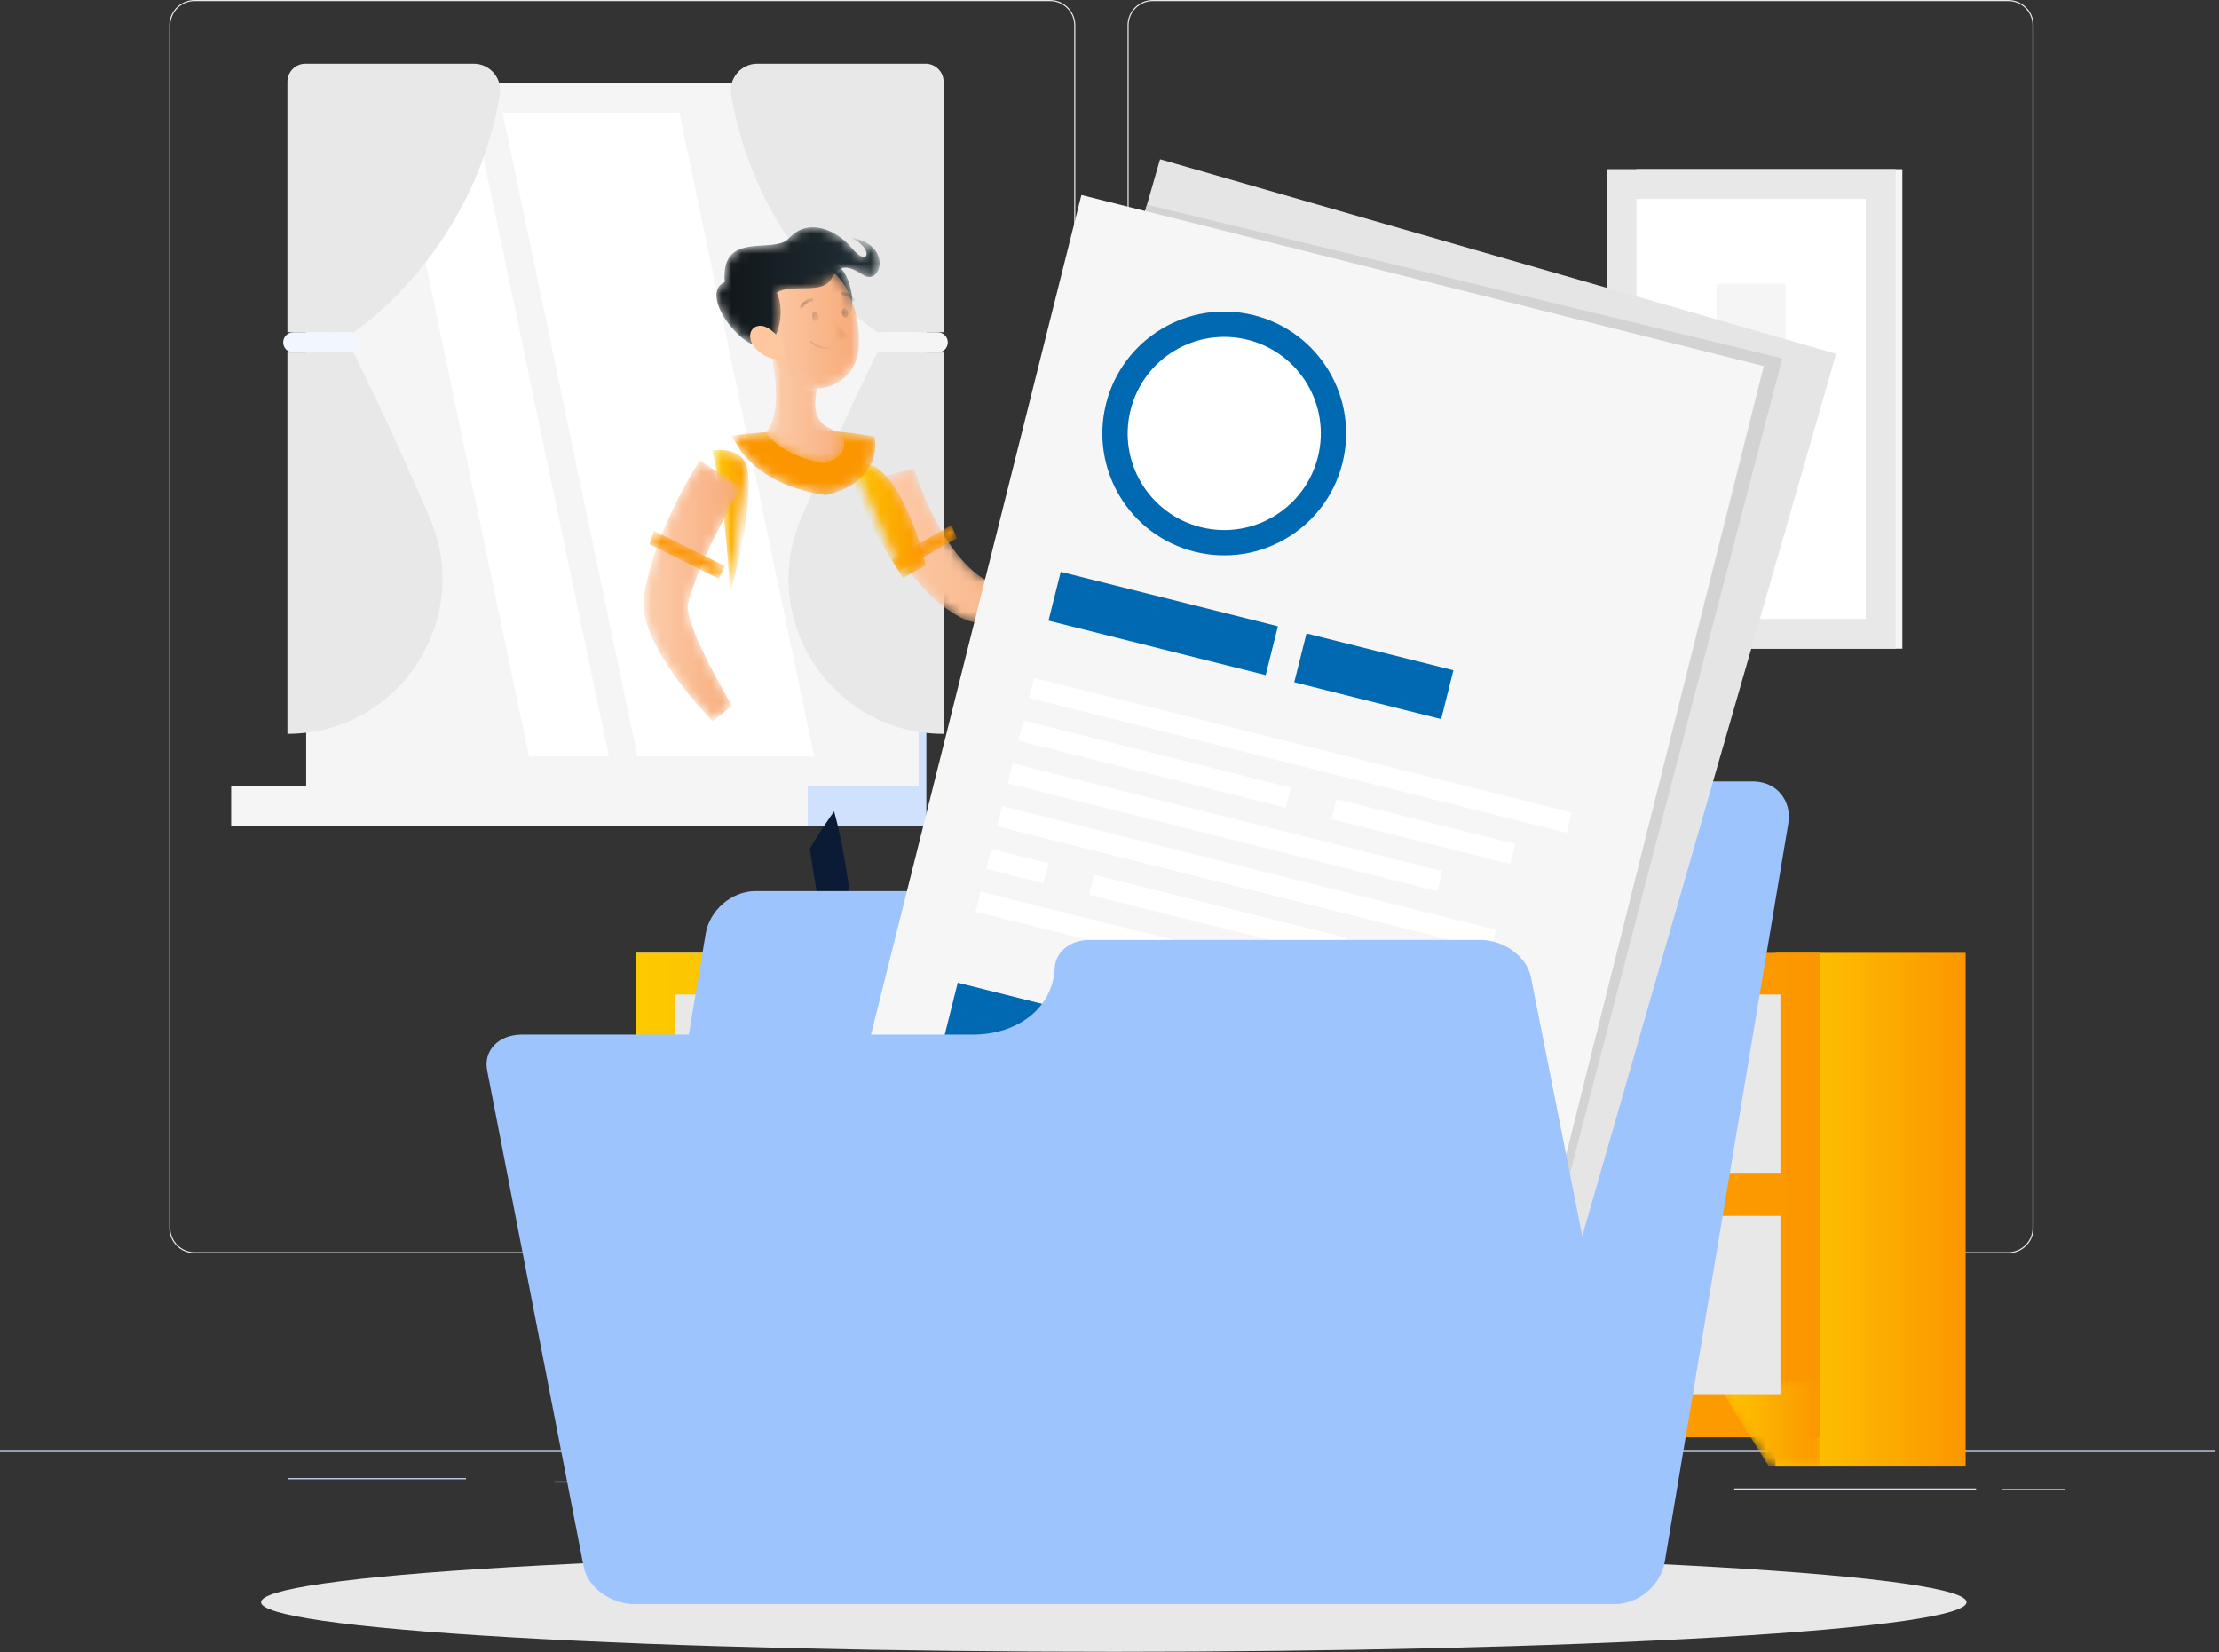 <?xml version="1.0" encoding="UTF-8"?>
<svg width="223px" height="166px" viewBox="0 0 223 166" version="1.1" xmlns="http://www.w3.org/2000/svg" xmlns:xlink="http://www.w3.org/1999/xlink">
    <rect x="0" y="0" width="223" height="166" fill="#333333" stroke="none"/>
    <!-- Generator: Sketch 57.1 (83088) - https://sketch.com -->
    <title>Group 234</title>
    <desc>Created with Sketch.</desc>
    <defs>
        <polygon id="path-1" points="0 166 222.614 166 222.614 0.017 0 0.017"></polygon>
        <linearGradient x1="-0.004%" y1="50.001%" x2="100%" y2="50.001%" id="linearGradient-3">
            <stop stop-color="#FDC900" offset="0%"></stop>
            <stop stop-color="#FC9600" offset="100%"></stop>
        </linearGradient>
        <linearGradient x1="0%" y1="49.999%" x2="100%" y2="49.999%" id="linearGradient-4">
            <stop stop-color="#FDC900" offset="0%"></stop>
            <stop stop-color="#FC9600" offset="100%"></stop>
        </linearGradient>
        <polygon id="path-5" points="0.43 0.833 5.779 9.383 10.881 9.383 10.881 0.833"></polygon>
        <linearGradient x1="0.001%" y1="50.006%" x2="99.996%" y2="50.006%" id="linearGradient-7">
            <stop stop-color="#FDC900" offset="0%"></stop>
            <stop stop-color="#FC9600" offset="100%"></stop>
        </linearGradient>
        <path d="M0.027,1.411 C0.135,1.807 0.225,2.094 0.33,2.424 L0.33,2.424 C0.432,2.742 0.546,3.054 0.66,3.365 L0.66,3.365 C0.889,3.986 1.135,4.598 1.4,5.205 L1.4,5.205 C1.934,6.416 2.541,7.602 3.256,8.748 L3.256,8.748 C3.967,9.895 4.773,11.01 5.731,12.042 L5.731,12.042 C6.678,13.079 7.784,14.04 9.078,14.802 L9.078,14.802 L9.588,15.092 C9.854,15.231 10.138,15.352 10.434,15.437 L10.434,15.437 C11.025,15.613 11.643,15.655 12.188,15.598 L12.188,15.598 C13.287,15.47 14.102,15.063 14.787,14.649 L14.787,14.649 C16.145,13.799 17.073,12.788 17.951,11.78 L17.951,11.78 C19.654,9.725 20.949,7.57 22.076,5.245 L22.076,5.245 L19.954,3.964 C19.218,4.867 18.44,5.809 17.645,6.678 L17.645,6.678 C16.852,7.557 16.043,8.407 15.203,9.161 L15.203,9.161 C14.382,9.919 13.487,10.597 12.709,10.974 L12.709,10.974 C12.329,11.159 11.98,11.231 11.85,11.206 L11.85,11.206 C11.783,11.197 11.779,11.177 11.785,11.167 L11.785,11.167 C11.787,11.164 11.79,11.155 11.787,11.149 L11.787,11.149 L11.51,10.959 C9.943,9.85 8.611,8.117 7.517,6.202 L7.517,6.202 C6.967,5.242 6.475,4.227 6.022,3.189 L6.022,3.189 C5.795,2.671 5.581,2.143 5.384,1.613 L5.384,1.613 L5.099,0.818 C5.009,0.566 4.909,0.268 4.849,0.073 L4.849,0.073 L0.027,1.411 Z" id="path-8"></path>
        <linearGradient x1="0.002%" y1="50.002%" x2="99.997%" y2="50.002%" id="linearGradient-10">
            <stop stop-color="#FCCEAC" offset="0%"></stop>
            <stop stop-color="#F7A977" offset="100%"></stop>
        </linearGradient>
        <path d="M0.829,2.445 C0.112,4.533 2.881,9.502 4.555,12.223 L4.555,12.223 C4.853,12.703 5.112,13.113 5.312,13.424 L5.312,13.424 C5.589,13.847 5.757,14.092 5.757,14.092 L5.757,14.092 L11.452,10.94 C11.452,10.94 11.345,10.632 11.153,10.117 L11.153,10.117 C11.02,9.76 10.846,9.301 10.637,8.776 L10.637,8.776 C10.005,7.182 9.07,4.956 8.032,3.015 L8.032,3.015 C6.983,1.052 5.368,0.1 3.905,0.1 L3.905,0.1 C2.568,0.1 1.358,0.897 0.829,2.445" id="path-11"></path>
        <path d="M7.154,2.116 L1.312,5.424 C1.112,5.113 0.853,4.703 0.555,4.222 L6.637,0.776" id="path-13"></path>
        <linearGradient x1="0.003%" y1="50.003%" x2="99.993%" y2="50.003%" id="linearGradient-15">
            <stop stop-color="#FC9600" offset="0%"></stop>
            <stop stop-color="#FC9600" offset="100%"></stop>
        </linearGradient>
        <path d="M0.743,0.817 C2.016,0.204 3.485,0.717 5.027,3.156 C6.549,5.57 7.887,9.672 8.031,10.834 L5.756,12.093" id="path-16"></path>
        <linearGradient x1="-0.001%" y1="49.997%" x2="99.997%" y2="49.997%" id="linearGradient-18">
            <stop stop-color="#FDC900" offset="0%"></stop>
            <stop stop-color="#FC9600" offset="100%"></stop>
        </linearGradient>
        <path d="M6.227,0.435 C4.918,0.497 3.582,0.658 2.518,0.813 L2.518,0.813 C1.236,1.001 0.341,1.183 0.341,1.183 L0.341,1.183 C0.426,1.54 0.506,1.891 0.586,2.247 L0.586,2.247 C1.686,7.243 2.157,12.26 2.34,16.646 L2.34,16.646 C2.612,23.177 2.247,28.307 2.372,29.882 L2.372,29.882 L20.024,29.882 C23.083,11.321 18.84,1.352 18.84,1.352 L18.84,1.352 C18.84,1.352 18.057,1.138 16.908,0.907 L16.908,0.907 C16.008,0.733 14.883,0.542 13.729,0.435 L13.729,0.435 C12.854,0.357 11.732,0.327 10.558,0.327 L10.558,0.327 C9.065,0.327 7.488,0.375 6.227,0.435" id="path-19"></path>
        <path d="M2.34,14.647 C2.158,10.262 1.686,5.244 0.586,0.249 C1.766,0.146 3.783,0.262 4.117,2.168" id="path-21"></path>
        <linearGradient x1="-0.003%" y1="50.001%" x2="99.996%" y2="50.001%" id="linearGradient-23">
            <stop stop-color="#FDC900" offset="0%"></stop>
            <stop stop-color="#FC9600" offset="100%"></stop>
        </linearGradient>
        <path d="M10.235,0.714 C10.235,0.714 14.432,24.481 15.669,35.814 L15.669,35.814 C16.947,47.513 0.346,75.612 0.346,75.612 L0.346,75.612 L4.742,79.749 C4.742,79.749 27.472,48.393 26.52,37.884 L26.52,37.884 C25.333,24.782 21.856,0.714 21.856,0.714 L21.856,0.714 L10.235,0.714 Z" id="path-24"></path>
        <path d="M0.186,0.714 C0.186,0.714 1.21,25.207 1.605,36.327 L1.605,36.327 C1.97,46.573 1.789,80.021 1.789,80.021 L1.789,80.021 L7.834,80.021 C7.834,80.021 10.77,45.738 11.357,35.389 L11.357,35.389 C11.892,25.938 11.577,0.714 11.577,0.714 L11.577,0.714 L0.186,0.714 Z" id="path-26"></path>
        <path d="M5.387,1.822 C5.096,2.329 4.813,2.838 4.539,3.352 L4.539,3.352 C3.992,4.382 3.481,5.432 3.012,6.507 L3.012,6.507 C2.083,8.665 1.272,10.904 0.805,13.34 L0.805,13.34 L0.76,13.567 L0.737,13.68 L0.706,13.866 C0.663,14.137 0.652,14.38 0.65,14.619 L0.65,14.619 C0.652,15.087 0.707,15.496 0.785,15.874 L0.785,15.874 C0.946,16.625 1.181,17.26 1.435,17.857 L1.435,17.857 C1.943,19.049 2.571,20.075 3.214,21.069 L3.214,21.069 C4.529,23.042 5.982,24.796 7.612,26.469 L7.612,26.469 L9.565,24.943 C8.484,23.062 7.412,21.114 6.513,19.203 L6.513,19.203 C6.059,18.251 5.665,17.281 5.385,16.379 L5.385,16.379 C5.247,15.93 5.152,15.492 5.123,15.142 L5.123,15.142 C5.107,14.968 5.107,14.819 5.122,14.728 L5.122,14.728 C5.131,14.687 5.138,14.652 5.147,14.648 L5.147,14.648 C5.148,14.645 5.148,14.646 5.149,14.646 L5.149,14.646 C5.149,14.647 5.149,14.648 5.155,14.627 L5.155,14.627 L5.181,14.537 L5.234,14.357 C5.492,13.398 5.863,12.427 6.236,11.461 L6.236,11.461 C6.628,10.496 7.067,9.534 7.522,8.577 L7.522,8.577 C7.988,7.622 8.479,6.673 8.985,5.731 L8.985,5.731 C9.236,5.259 9.494,4.79 9.76,4.327 L9.76,4.327 L10.542,2.977 L6.32,0.292 C5.971,0.831 5.679,1.306 5.387,1.822" id="path-28"></path>
        <linearGradient x1="-0.005%" y1="50.001%" x2="99.999%" y2="50.001%" id="linearGradient-30">
            <stop stop-color="#FCCEAC" offset="0%"></stop>
            <stop stop-color="#F7A977" offset="100%"></stop>
        </linearGradient>
        <path d="M6.341,0.183 C4.11,0.508 1.835,6.172 0.723,9.346 L0.723,9.346 C0.535,9.884 0.384,10.352 0.268,10.709 L0.268,10.709 C0.117,11.18 0.032,11.461 0.032,11.461 L0.032,11.461 L6.719,15.165 C6.719,15.165 6.915,14.791 7.227,14.172 L7.227,14.172 C7.405,13.821 7.623,13.384 7.859,12.894 L7.859,12.894 C8.759,11.047 9.978,8.402 10.721,6.193 L10.721,6.193 C11.963,2.524 10.049,0.123 7.152,0.123 L7.152,0.123 C6.889,0.123 6.618,0.143 6.341,0.183" id="path-31"></path>
        <path d="M7.859,3.894 C7.623,4.384 7.405,4.82 7.227,5.172 L0.268,1.708 C0.384,1.352 0.535,0.885 0.722,0.346 L7.859,3.894 Z" id="path-33"></path>
        <linearGradient x1="-0.001%" y1="50.001%" x2="100.002%" y2="50.001%" id="linearGradient-35">
            <stop stop-color="#FC9600" offset="0%"></stop>
            <stop stop-color="#FC9600" offset="100%"></stop>
        </linearGradient>
        <path d="M14.779,3.004 C14.423,4.184 13.425,5.76 10.705,6.566 L9.993,6.78 L9.267,6.65 C3.679,5.649 1.622,2.652 1.266,2.06 L0.518,0.814 C1.582,0.658 2.918,0.497 4.227,0.435 C6.48,0.328 9.743,0.257 11.729,0.435 C12.882,0.542 14.009,0.734 14.908,0.907" id="path-36"></path>
        <linearGradient x1="0.001%" y1="49.998%" x2="100%" y2="49.998%" id="linearGradient-38">
            <stop stop-color="#FC9600" offset="0%"></stop>
            <stop stop-color="#FC9600" offset="100%"></stop>
        </linearGradient>
        <path d="M0.937,8.453 C0.937,8.453 2.338,10.779 6.815,11.581 L6.815,11.581 C10.179,10.581 8.373,8.408 8.373,8.408 L8.373,8.408 C6.191,7.892 5.808,6.543 5.955,5.06 L5.955,5.06 C5.986,4.699 6.049,4.326 6.129,3.956 L6.129,3.956 L3.395,1.685 L1.387,0.02 C1.944,2.438 2.572,6.841 0.937,8.453" id="path-39"></path>
        <linearGradient x1="0.005%" y1="50%" x2="99.998%" y2="50%" id="linearGradient-41">
            <stop stop-color="#FCCEAC" offset="0%"></stop>
            <stop stop-color="#F7A977" offset="100%"></stop>
        </linearGradient>
        <path d="M0.43,1.728 C0.574,2.769 1.935,3.855 2.955,4.06 L2.955,4.06 C2.986,3.699 3.049,3.326 3.129,2.956 L3.129,2.956 L0.395,0.685 C0.368,0.957 0.377,1.336 0.43,1.728" id="path-42"></path>
        <path d="M0.298,3.701 C0.561,5.537 1.431,7.373 2.445,6.89 L2.445,6.89 C4.517,5.905 3.611,1.321 1.984,0.586 L1.984,0.586 C1.754,0.482 1.549,0.434 1.369,0.434 L1.369,0.434 C0.312,0.434 0.064,2.067 0.298,3.701" id="path-44"></path>
        <linearGradient x1="0.004%" y1="49.995%" x2="100.005%" y2="49.995%" id="linearGradient-46">
            <stop stop-color="#101519" offset="0%"></stop>
            <stop stop-color="#223137" offset="100%"></stop>
        </linearGradient>
        <path d="M0.559,5.544 C1.257,8.753 1.503,10.661 3.398,12.126 L3.398,12.126 C6.25,14.329 10.029,12.372 10.306,9.052 L10.306,9.052 C10.556,6.064 9.372,1.317 5.995,0.408 L5.995,0.408 C5.57,0.294 5.153,0.24 4.752,0.24 L4.752,0.24 C2.008,0.24 -0.05,2.743 0.559,5.544" id="path-47"></path>
        <linearGradient x1="0.003%" y1="50%" x2="100%" y2="50%" id="linearGradient-49">
            <stop stop-color="#FCCEAC" offset="0%"></stop>
            <stop stop-color="#F7A977" offset="100%"></stop>
        </linearGradient>
        <path d="M8.275,1.966 C6.755,3.632 1.391,1.072 1.833,6.358 L1.833,6.358 C0.275,7.051 1.159,9.188 2.22,10.546 L2.22,10.546 C3.694,12.434 5.253,13.316 6.315,12.445 L6.315,12.445 C7.269,11.967 7.896,9.16 7.064,7.427 L7.064,7.427 C8.532,6.464 11.573,7.655 12.521,6.082 L12.521,6.082 C13.469,4.509 14.145,4.65 15.816,5.682 L15.816,5.682 C17.487,6.713 18.822,2.633 14.472,1.873 L14.472,1.873 C16.877,2.952 16.323,5.061 14.564,2.901 L14.564,2.901 C13.759,1.912 12.224,0.857 10.68,0.857 L10.68,0.857 C9.842,0.857 9.003,1.167 8.275,1.966" id="path-50"></path>
        <linearGradient x1="-0.001%" y1="50%" x2="99.999%" y2="50%" id="linearGradient-52">
            <stop stop-color="#101519" offset="0%"></stop>
            <stop stop-color="#223137" offset="100%"></stop>
        </linearGradient>
        <path d="M0.863,0.347 C0.69,0.368 0.583,0.599 0.624,0.861 L0.624,0.861 C0.664,1.125 0.837,1.321 1.01,1.301 L1.01,1.301 C1.183,1.281 1.29,1.05 1.249,0.788 L1.249,0.788 C1.211,0.537 1.052,0.346 0.888,0.346 L0.888,0.346 C0.88,0.346 0.871,0.346 0.863,0.347" id="path-53"></path>
        <linearGradient x1="17.833%" y1="50.012%" x2="82.129%" y2="50.012%" id="linearGradient-55">
            <stop stop-color="#101519" offset="0%"></stop>
            <stop stop-color="#223137" offset="100%"></stop>
        </linearGradient>
        <path d="M0.851,0.993 C0.678,1.013 0.571,1.243 0.612,1.507 L0.612,1.507 C0.652,1.77 0.825,1.967 0.998,1.946 L0.998,1.946 C1.171,1.925 1.278,1.695 1.237,1.432 L1.237,1.432 C1.199,1.181 1.04,0.991 0.876,0.991 L0.876,0.991 C0.868,0.991 0.859,0.992 0.851,0.993" id="path-56"></path>
        <linearGradient x1="17.854%" y1="49.98%" x2="82.153%" y2="49.98%" id="linearGradient-58">
            <stop stop-color="#101519" offset="0%"></stop>
            <stop stop-color="#223137" offset="100%"></stop>
        </linearGradient>
        <path d="M1.065,3.238 C1.065,3.238 1.892,3.342 2.292,2.852 L2.292,2.852 C1.517,2.198 0.682,0.751 0.682,0.751 L0.682,0.751 L1.065,3.238 Z" id="path-59"></path>
        <linearGradient x1="-0.012%" y1="49.984%" x2="99.999%" y2="49.984%" id="linearGradient-61">
            <stop stop-color="#F7A977" offset="0%"></stop>
            <stop stop-color="#E79D66" offset="100%"></stop>
        </linearGradient>
        <path d="M0.44,0.281 C0.408,0.309 0.405,0.359 0.433,0.391 L0.433,0.391 C0.46,0.422 1.046,1.075 2.095,1.075 L2.095,1.075 C2.194,1.075 2.298,1.07 2.405,1.057 L2.405,1.057 C2.447,1.052 2.479,1.013 2.473,0.97 L2.473,0.97 C2.468,0.928 2.429,0.895 2.386,0.902 L2.386,0.902 C1.225,1.04 0.557,0.295 0.551,0.288 L0.551,0.288 C0.535,0.27 0.514,0.261 0.492,0.261 L0.492,0.261 C0.473,0.261 0.455,0.268 0.44,0.281" id="path-62"></path>
        <linearGradient x1="-0.006%" y1="50.05%" x2="99.99%" y2="50.05%" id="linearGradient-64">
            <stop stop-color="#101519" offset="0%"></stop>
            <stop stop-color="#223137" offset="100%"></stop>
        </linearGradient>
        <path d="M1.584,0.987 C1.553,0.988 0.829,1.032 0.414,1.779 L0.414,1.779 C0.373,1.854 0.4,1.949 0.475,1.991 L0.475,1.991 C0.5,2.005 0.526,2.011 0.551,2.011 L0.551,2.011 C0.606,2.011 0.659,1.982 0.688,1.93 L0.688,1.93 C1.015,1.339 1.576,1.301 1.599,1.299 L1.599,1.299 C1.686,1.294 1.751,1.222 1.748,1.135 L1.748,1.135 C1.744,1.053 1.676,0.986 1.596,0.986 L1.596,0.986 C1.592,0.986 1.588,0.986 1.584,0.987" id="path-65"></path>
        <linearGradient x1="-0.011%" y1="49.978%" x2="99.968%" y2="49.978%" id="linearGradient-67">
            <stop stop-color="#101519" offset="0%"></stop>
            <stop stop-color="#223137" offset="100%"></stop>
        </linearGradient>
        <path d="M0.622,0.351 C0.536,0.351 0.466,0.421 0.466,0.507 L0.466,0.507 C0.465,0.593 0.534,0.663 0.622,0.663 L0.622,0.663 C0.627,0.663 1.208,0.674 1.609,1.262 L1.609,1.262 C1.639,1.306 1.688,1.33 1.738,1.33 L1.738,1.33 C1.768,1.33 1.8,1.321 1.827,1.303 L1.827,1.303 C1.898,1.255 1.916,1.158 1.867,1.086 L1.867,1.086 C1.411,0.417 0.748,0.35 0.638,0.35 L0.638,0.35 C0.629,0.35 0.623,0.351 0.622,0.351" id="path-68"></path>
        <linearGradient x1="-0.013%" y1="50.027%" x2="99.997%" y2="50.027%" id="linearGradient-70">
            <stop stop-color="#101519" offset="0%"></stop>
            <stop stop-color="#223137" offset="100%"></stop>
        </linearGradient>
        <path d="M1.681,1.212 L0.419,2.88 C0.282,4.426 3.282,4.444 3.282,4.444 L3.282,4.444 L5.876,5.625 L7.42,2.551 L4.968,0.64 L1.681,1.212 Z" id="path-71"></path>
    </defs>
    <g id="Page-1-Copy-2" stroke="none" stroke-width="1" fill="none" fill-rule="evenodd">
        <g id="1-copy-15" transform="translate(-41, -307)">
            <g id="Group-234" transform="translate(41, 306)">
                <path d="M51.336,165.522 C84.803,167.47 139.065,167.47 172.532,165.522 C205.999,163.574 205.999,160.415 172.532,158.467 C139.064,156.519 84.803,156.519 51.336,158.467 C17.869,160.415 17.869,163.574 51.336,165.522" id="Fill-1" fill="#E8E8E8"></path>
                <polygon id="Fill-3" fill="#CFE1FD" points="0 146.9 222.614 146.9 222.614 146.789 0 146.789"></polygon>
                <polygon id="Fill-4" fill="#CFE1FD" points="150.421 151.87 155.088 151.87 155.088 151.759 150.421 151.759"></polygon>
                <polygon id="Fill-5" fill="#CFE1FD" points="28.91 149.644 46.832 149.644 46.832 149.532 28.91 149.532"></polygon>
                <polygon id="Fill-6" fill="#CFE1FD" points="55.736 149.972 82.073 149.972 82.073 149.86 55.736 149.86"></polygon>
                <polygon id="Fill-7" fill="#CFE1FD" points="112.183 149.972 119.766 149.972 119.766 149.86 112.183 149.86"></polygon>
                <polygon id="Fill-8" fill="#CFE1FD" points="174.282 150.677 198.592 150.677 198.592 150.565 174.282 150.565"></polygon>
                <polygon id="Fill-9" fill="#CFE1FD" points="91.816 152.51 101.858 152.51 101.858 152.399 91.816 152.399"></polygon>
                <polygon id="Fill-10" fill="#CFE1FD" points="201.189 150.733 207.56 150.733 207.56 150.621 201.189 150.621"></polygon>
                <g id="Group-42" transform="translate(0, 0.983)">
                    <path d="M19.552,0.129 C18.212,0.129 17.122,1.219 17.122,2.559 L17.122,123.408 C17.122,124.748 18.212,125.838 19.552,125.838 L105.525,125.838 C106.865,125.838 107.955,124.748 107.955,123.408 L107.955,2.559 C107.955,1.219 106.865,0.129 105.525,0.129 L19.552,0.129 Z M105.525,125.949 L19.552,125.949 C18.151,125.949 17.011,124.809 17.011,123.408 L17.011,2.559 C17.011,1.158 18.151,0.018 19.552,0.018 L105.525,0.018 C106.926,0.018 108.066,1.158 108.066,2.559 L108.066,123.408 C108.066,124.809 106.926,125.949 105.525,125.949 L105.525,125.949 Z" id="Fill-11" fill="#E8E8E8"></path>
                    <path d="M115.854,0.129 C114.514,0.129 113.424,1.219 113.424,2.559 L113.424,123.408 C113.424,124.748 114.514,125.838 115.854,125.838 L201.827,125.838 C203.167,125.838 204.257,124.748 204.257,123.408 L204.257,2.559 C204.257,1.219 203.167,0.129 201.827,0.129 L115.854,0.129 Z M201.827,125.949 L115.854,125.949 C114.453,125.949 113.313,124.809 113.313,123.408 L113.313,2.559 C113.313,1.158 114.453,0.018 115.854,0.018 L201.827,0.018 C203.228,0.018 204.368,1.158 204.368,2.559 L204.368,123.408 C204.368,124.809 203.228,125.949 201.827,125.949 L201.827,125.949 Z" id="Fill-13" fill="#E8E8E8"></path>
                    <mask id="mask-2" fill="white">
                        <use xlink:href="#path-1"></use>
                    </mask>
                    <g id="Clip-16"></g>
                    <polygon id="Fill-15" fill="#CFE1FD" mask="url(#mask-2)" points="32.418 79.034 93.094 79.034 93.094 8.333 32.418 8.333"></polygon>
                    <polygon id="Fill-17" fill="#F5F5F5" mask="url(#mask-2)" points="30.769 79.034 92.323 79.034 92.323 8.333 30.769 8.333"></polygon>
                    <polygon id="Fill-18" fill="#CFE1FD" mask="url(#mask-2)" points="32.418 82.995 93.094 82.995 93.094 79.034 32.418 79.034"></polygon>
                    <polygon id="Fill-19" fill="#F5F5F5" mask="url(#mask-2)" points="23.231 82.995 81.177 82.995 81.177 79.034 23.231 79.034"></polygon>
                    <polygon id="Fill-20" fill="#F5F5F5" mask="url(#mask-2)" points="33.078 76.035 90.015 76.035 90.015 11.332 33.078 11.332"></polygon>
                    <polygon id="Fill-21" fill="#FFFFFF" mask="url(#mask-2)" points="81.823 76.035 68.272 11.332 50.509 11.332 64.06 76.035"></polygon>
                    <polygon id="Fill-22" fill="#FFFFFF" mask="url(#mask-2)" points="61.185 76.035 47.634 11.332 39.612 11.332 53.163 76.035"></polygon>
                    <polygon id="Fill-23" fill="#CFE1FD" mask="url(#mask-2)" points="33.078 69.265 33.371 69.265 33.371 10.927 33.078 10.927"></polygon>
                    <path d="M94.827,8.232 L94.827,33.404 L88.167,33.404 C88.167,33.404 76.201,25.598 73.481,9.542 C73.205,7.911 74.454,6.42 76.107,6.42 L93.015,6.42 C94.016,6.42 94.827,7.231 94.827,8.232" id="Fill-24" fill="#E8E8E8" mask="url(#mask-2)"></path>
                    <path d="M94.827,73.756 L94.827,35.436 L88.167,35.436 C88.167,35.436 84.338,43.171 80.52,52.068 C76.114,62.332 83.657,73.756 94.827,73.756" id="Fill-25" fill="#E8E8E8" mask="url(#mask-2)"></path>
                    <path d="M88.712,35.436 L94.233,35.436 C94.795,35.436 95.25,34.981 95.25,34.42 C95.25,33.859 94.795,33.404 94.233,33.404 L88.712,33.404 C88.151,33.404 87.696,33.859 87.696,34.42 C87.696,34.981 88.151,35.436 88.712,35.436" id="Fill-26" fill="#F5F5F5" mask="url(#mask-2)"></path>
                    <path d="M28.884,8.232 L28.884,33.404 L35.544,33.404 C35.544,33.404 47.51,25.598 50.23,9.542 C50.506,7.911 49.257,6.42 47.604,6.42 L30.696,6.42 C29.695,6.42 28.884,7.231 28.884,8.232" id="Fill-27" fill="#E8E8E8" mask="url(#mask-2)"></path>
                    <path d="M28.884,73.756 L28.884,35.436 L35.544,35.436 C35.544,35.436 39.373,43.171 43.192,52.068 C47.597,62.332 40.054,73.756 28.884,73.756 Z" id="Fill-28" fill="#E8E8E8" mask="url(#mask-2)"></path>
                    <path d="M34.999,35.436 L29.478,35.436 C28.916,35.436 28.461,34.981 28.461,34.42 C28.461,33.859 28.916,33.404 29.478,33.404 L34.999,33.404 C35.56,33.404 36.015,33.859 36.015,34.42 C36.015,34.981 35.56,35.436 34.999,35.436" id="Fill-29" fill="#F1F6FF" mask="url(#mask-2)"></path>
                    <polygon id="Fill-30" fill="#F5F5F5" mask="url(#mask-2)" points="164.452 65.202 191.179 65.202 191.179 17.013 164.452 17.013"></polygon>
                    <polygon id="Fill-31" fill="#E8E8E8" mask="url(#mask-2)" points="161.457 65.202 190.495 65.202 190.495 17.013 161.457 17.013"></polygon>
                    <polygon id="Fill-32" fill="#FFFFFF" mask="url(#mask-2)" points="164.452 62.207 187.5 62.207 187.5 20.008 164.452 20.008"></polygon>
                    <polygon id="Fill-33" fill="#F5F5F5" mask="url(#mask-2)" points="172.504 34.761 179.447 34.761 179.447 28.522 172.504 28.522"></polygon>
                    <polygon id="Fill-34" fill="#F1F6FF" mask="url(#mask-2)" points="172.504 44.227 179.447 44.227 179.447 37.988 172.504 37.988"></polygon>
                    <polygon id="Fill-35" fill="#F1F6FF" mask="url(#mask-2)" points="172.504 53.693 179.447 53.693 179.447 47.453 172.504 47.453"></polygon>
                    <path d="M135.866,53.928 C143.94,53.928 150.485,47.383 150.485,39.309 C150.485,31.236 143.94,24.691 135.866,24.691 L134.967,24.691 L134.967,53.928 L135.866,53.928 Z" id="Fill-36" fill="#CFE1FD" mask="url(#mask-2)"></path>
                    <path d="M120.348,39.31 C120.348,47.384 126.893,53.929 134.967,53.929 C143.04,53.929 149.585,47.384 149.585,39.31 C149.585,31.236 143.04,24.691 134.967,24.691 C126.893,24.691 120.348,31.236 120.348,39.31" id="Fill-37" fill="#F1F6FF" mask="url(#mask-2)"></path>
                    <path d="M123.945,39.31 C123.945,45.397 128.88,50.332 134.967,50.332 C141.054,50.332 145.989,45.397 145.989,39.31 C145.989,33.223 141.054,28.288 134.967,28.288 C128.88,28.288 123.945,33.223 123.945,39.31" id="Fill-38" fill="#FFFFFF" mask="url(#mask-2)"></path>
                    <polygon id="Fill-39" fill="#CFE1FD" mask="url(#mask-2)" points="130.408 43.406 129.549 42.174 134.132 38.976 132.62 31.614 134.092 31.312 135.802 39.642"></polygon>
                    <polygon id="Fill-40" fill="#CFE1FD" mask="url(#mask-2)" points="63.89 147.383 82.995 147.383 82.995 95.764 63.89 95.764"></polygon>
                    <polygon id="Fill-41" fill="#F1F6FF" mask="url(#mask-2)" points="68.992 147.383 63.89 147.383 63.89 138.834 74.341 138.834"></polygon>
                </g>
                <polygon id="Fill-43" fill="url(#linearGradient-3)" points="178.429 148.366 197.533 148.366 197.533 96.746 178.429 96.746"></polygon>
                <polygon id="Fill-45" fill="url(#linearGradient-4)" points="63.89 145.424 182.881 145.424 182.881 96.748 63.89 96.748"></polygon>
                <g id="Group-49" transform="translate(172, 138.983)">
                    <mask id="mask-6" fill="white">
                        <use xlink:href="#path-5"></use>
                    </mask>
                    <g id="Clip-48"></g>
                    <polygon id="Fill-47" fill="url(#linearGradient-7)" mask="url(#mask-6)" points="0.43 0.833 5.779 9.383 10.881 9.383 10.881 0.833"></polygon>
                </g>
                <g id="Group-62" transform="translate(64, 82.983)">
                    <polygon id="Fill-50" fill="#E8E8E8" points="3.848 35.867 114.923 35.867 114.923 17.95 3.848 17.95"></polygon>
                    <polygon id="Fill-52" fill="#E8E8E8" points="3.848 58.112 114.923 58.112 114.923 40.195 3.848 40.195"></polygon>
                    <path d="M81.563,4.733 C81.563,6.936 83.349,8.721 85.551,8.721 C87.754,8.721 89.539,6.936 89.539,4.733 C89.539,2.53 87.754,0.745 85.551,0.745 C83.349,0.745 81.563,2.53 81.563,4.733" id="Fill-53" fill="#F1F6FF"></path>
                    <path d="M88.365,6.634 C88.365,8.356 89.761,9.752 91.483,9.752 C93.204,9.752 94.6,8.356 94.6,6.634 C94.6,4.912 93.204,3.516 91.483,3.516 C89.761,3.516 88.365,4.912 88.365,6.634" id="Fill-54" fill="#F1F6FF"></path>
                    <path d="M74.737,6.634 C74.737,8.837 76.523,10.622 78.725,10.622 C80.928,10.622 82.713,8.837 82.713,6.634 C82.713,4.431 80.928,2.646 78.725,2.646 C76.523,2.646 74.737,4.431 74.737,6.634" id="Fill-55" fill="#F1F6FF"></path>
                    <path d="M68.197,5.463 C68.197,7.666 69.983,9.451 72.184,9.451 C74.388,9.451 76.172,7.666 76.172,5.463 C76.172,3.26 74.388,1.475 72.184,1.475 C69.983,1.475 68.197,3.26 68.197,5.463" id="Fill-56" fill="#F1F6FF"></path>
                    <path d="M102.466,5.983 C102.466,5.983 101.918,13.764 80.926,13.764 C59.933,13.764 59.385,5.983 59.385,5.983 L102.466,5.983 Z" id="Fill-57" fill="#CFE1FD"></path>
                    <polygon id="Fill-58" fill="#CC7A63" points="2.95 69.799 5.566 72.141 10.546 66.955 7.928 64.613"></polygon>
                    <polygon id="Fill-59" fill="#CC7A63" points="11.912 74.674 15.213 74.674 15.641 67.03 12.341 67.03"></polygon>
                    <path d="M15.386,74.292 L11.678,74.292 C11.543,74.292 11.441,74.386 11.432,74.517 L11.252,77.451 C11.235,77.756 11.52,78.044 11.831,78.038 C13.121,78.016 13.739,77.94 15.368,77.94 C16.372,77.94 20.637,78.044 22.023,78.044 C23.378,78.044 23.369,76.674 22.782,76.55 C20.149,75.994 16.886,75.227 15.954,74.495 C15.786,74.363 15.582,74.292 15.386,74.292" id="Fill-60" fill="#10264C"></path>
                    <path d="M6.288,71.201 L3.107,69.059 C2.988,68.979 2.837,68.984 2.743,69.07 L0.312,71.524 C0.095,71.723 0.166,72.065 0.429,72.268 C2.458,73.831 3.924,75.01 5.079,76.31 C6.43,77.829 7.138,78.044 10.255,78.044 C11.697,78.044 12.512,76.83 11.925,76.644 C6.73,74.999 8.119,74.284 6.857,71.876 C6.72,71.614 6.539,71.37 6.288,71.201" id="Fill-61" fill="#10264C"></path>
                </g>
                <g id="Group-65" transform="translate(87, 47.983)">
                    <mask id="mask-9" fill="white">
                        <use xlink:href="#path-8"></use>
                    </mask>
                    <g id="Clip-64"></g>
                    <path d="M0.027,1.411 C0.135,1.807 0.225,2.094 0.33,2.424 L0.33,2.424 C0.432,2.742 0.546,3.054 0.66,3.365 L0.66,3.365 C0.889,3.986 1.135,4.598 1.4,5.205 L1.4,5.205 C1.934,6.416 2.541,7.602 3.256,8.748 L3.256,8.748 C3.967,9.895 4.773,11.01 5.731,12.042 L5.731,12.042 C6.678,13.079 7.784,14.04 9.078,14.802 L9.078,14.802 L9.588,15.092 C9.854,15.231 10.138,15.352 10.434,15.437 L10.434,15.437 C11.025,15.613 11.643,15.655 12.188,15.598 L12.188,15.598 C13.287,15.47 14.102,15.063 14.787,14.649 L14.787,14.649 C16.145,13.799 17.073,12.788 17.951,11.78 L17.951,11.78 C19.654,9.725 20.949,7.57 22.076,5.245 L22.076,5.245 L19.954,3.964 C19.218,4.867 18.44,5.809 17.645,6.678 L17.645,6.678 C16.852,7.557 16.043,8.407 15.203,9.161 L15.203,9.161 C14.382,9.919 13.487,10.597 12.709,10.974 L12.709,10.974 C12.329,11.159 11.98,11.231 11.85,11.206 L11.85,11.206 C11.783,11.197 11.779,11.177 11.785,11.167 L11.785,11.167 C11.787,11.164 11.79,11.155 11.787,11.149 L11.787,11.149 L11.51,10.959 C9.943,9.85 8.611,8.117 7.517,6.202 L7.517,6.202 C6.967,5.242 6.475,4.227 6.022,3.189 L6.022,3.189 C5.795,2.671 5.581,2.143 5.384,1.613 L5.384,1.613 L5.099,0.818 C5.009,0.566 4.909,0.268 4.849,0.073 L4.849,0.073 L0.027,1.411 Z" id="Fill-63" fill="url(#linearGradient-10)" mask="url(#mask-9)"></path>
                </g>
                <g id="Group-68" transform="translate(85, 44.983)">
                    <mask id="mask-12" fill="white">
                        <use xlink:href="#path-11"></use>
                    </mask>
                    <g id="Clip-67"></g>
                    <path d="M0.829,2.445 C0.112,4.533 2.881,9.502 4.555,12.223 L4.555,12.223 C4.853,12.703 5.112,13.113 5.312,13.424 L5.312,13.424 C5.589,13.847 5.757,14.092 5.757,14.092 L5.757,14.092 L11.452,10.94 C11.452,10.94 11.345,10.632 11.153,10.117 L11.153,10.117 C11.02,9.76 10.846,9.301 10.637,8.776 L10.637,8.776 C10.005,7.182 9.07,4.956 8.032,3.015 L8.032,3.015 C6.983,1.052 5.368,0.1 3.905,0.1 L3.905,0.1 C2.568,0.1 1.358,0.897 0.829,2.445" id="Fill-66" mask="url(#mask-12)"></path>
                </g>
                <g id="Group-83" transform="translate(69, 46.983)">
                    <g id="Group-71" transform="translate(20, 6)">
                        <mask id="mask-14" fill="white">
                            <use xlink:href="#path-13"></use>
                        </mask>
                        <g id="Clip-70"></g>
                        <path d="M7.154,2.116 L1.312,5.424 C1.112,5.113 0.853,4.703 0.555,4.222 L6.637,0.776 C6.846,1.301 7.02,1.76 7.154,2.116" id="Fill-69" fill="url(#linearGradient-15)" mask="url(#mask-14)"></path>
                    </g>
                    <g id="Group-74" transform="translate(16, 0)">
                        <mask id="mask-17" fill="white">
                            <use xlink:href="#path-16"></use>
                        </mask>
                        <g id="Clip-73"></g>
                        <path d="M0.743,0.817 C2.016,0.204 3.485,0.717 5.027,3.156 C6.549,5.57 7.887,9.672 8.031,10.834 L5.756,12.093 C5.756,12.093 0.274,4.063 0.743,0.817" id="Fill-72" fill="url(#linearGradient-18)" mask="url(#mask-17)"></path>
                    </g>
                    <path d="M37.577,5.505 L38.712,1.875 L41.66,4.035 C41.66,4.035 40.051,7.27 38.959,6.977 L37.577,5.505 Z" id="Fill-75" fill="#CC7A63"></path>
                    <polygon id="Fill-77" fill="#CC7A63" points="41.819 0.485 43.478 2.519 41.66 4.035 38.713 1.875"></polygon>
                    <polygon id="Fill-79" fill="#BA6753" points="5.544 102.956 2.978 105.629 0.36 103.287 2.926 100.613"></polygon>
                    <polygon id="Fill-81" fill="#BA6753" points="7.34 103.032 10.642 103.032 10.419 106.972 7.117 106.972"></polygon>
                </g>
                <g id="Group-86" transform="translate(71, 43.983)">
                    <mask id="mask-20" fill="white">
                        <use xlink:href="#path-19"></use>
                    </mask>
                    <g id="Clip-85"></g>
                    <path d="M6.227,0.435 C4.918,0.497 3.582,0.658 2.518,0.813 L2.518,0.813 C1.236,1.001 0.341,1.183 0.341,1.183 L0.341,1.183 C0.426,1.54 0.506,1.891 0.586,2.247 L0.586,2.247 C1.686,7.243 2.157,12.26 2.34,16.646 L2.34,16.646 C2.612,23.177 2.247,28.307 2.372,29.882 L2.372,29.882 L20.024,29.882 C23.083,11.321 18.84,1.352 18.84,1.352 L18.84,1.352 C18.84,1.352 18.057,1.138 16.908,0.907 L16.908,0.907 C16.008,0.733 14.883,0.542 13.729,0.435 L13.729,0.435 C12.854,0.357 11.732,0.327 10.558,0.327 L10.558,0.327 C9.065,0.327 7.488,0.375 6.227,0.435" id="Fill-84" mask="url(#mask-20)"></path>
                </g>
                <g id="Group-89" transform="translate(71, 45.983)">
                    <mask id="mask-22" fill="white">
                        <use xlink:href="#path-21"></use>
                    </mask>
                    <g id="Clip-88"></g>
                    <path d="M2.34,14.647 C2.158,10.262 1.686,5.244 0.586,0.249 C1.766,0.146 3.783,0.262 4.117,2.168 C4.477,4.216 4.023,9.033 2.34,14.647" id="Fill-87" fill="url(#linearGradient-23)" mask="url(#mask-22)"></path>
                </g>
                <g id="Group-92" transform="translate(69, 72.983)">
                    <mask id="mask-25" fill="white">
                        <use xlink:href="#path-24"></use>
                    </mask>
                    <g id="Clip-91"></g>
                    <path d="M10.235,0.714 C10.235,0.714 14.432,24.481 15.669,35.814 L15.669,35.814 C16.947,47.513 0.346,75.612 0.346,75.612 L0.346,75.612 L4.742,79.749 C4.742,79.749 27.472,48.393 26.52,37.884 L26.52,37.884 C25.333,24.782 21.856,0.714 21.856,0.714 L21.856,0.714 L10.235,0.714 Z" id="Fill-90" mask="url(#mask-25)"></path>
                </g>
                <g id="Group-97" transform="translate(69, 81.983)">
                    <path d="M15.667,26.812 C15.03,20.975 13.606,11.83 12.381,4.341 C13.022,3.086 14.82,0.545 14.82,0.545 C16.432,6.115 19.935,27.11 14.937,55.467 C9.728,63.864 4.741,70.747 4.741,70.747 L4.06,59.919 C8.873,50.863 16.553,34.911 15.667,26.812" id="Fill-93" fill="#0C1B35"></path>
                    <polygon id="Fill-95" fill="#9DC4FD" points="0.078 66.361 5.009 71.001 6.597 69.296 0.957 64.157"></polygon>
                </g>
                <g id="Group-100" transform="translate(73, 72.983)">
                    <mask id="mask-27" fill="white">
                        <use xlink:href="#path-26"></use>
                    </mask>
                    <g id="Clip-99"></g>
                    <path d="M0.186,0.714 C0.186,0.714 1.21,25.207 1.605,36.327 L1.605,36.327 C1.97,46.573 1.789,80.021 1.789,80.021 L1.789,80.021 L7.834,80.021 C7.834,80.021 10.77,45.738 11.357,35.389 L11.357,35.389 C11.892,25.938 11.577,0.714 11.577,0.714 L11.577,0.714 L0.186,0.714 Z" id="Fill-98" mask="url(#mask-27)"></path>
                </g>
                <polygon id="Fill-101" fill="#9DC4FD" points="74.546 153.004 81.079 153.004 81.441 150.71 74.231 151.068"></polygon>
                <g id="Group-105" transform="translate(64, 46.983)">
                    <mask id="mask-29" fill="white">
                        <use xlink:href="#path-28"></use>
                    </mask>
                    <g id="Clip-104"></g>
                    <path d="M5.387,1.822 C5.096,2.329 4.813,2.838 4.539,3.352 L4.539,3.352 C3.992,4.382 3.481,5.432 3.012,6.507 L3.012,6.507 C2.083,8.665 1.272,10.904 0.805,13.34 L0.805,13.34 L0.76,13.567 L0.737,13.68 L0.706,13.866 C0.663,14.137 0.652,14.38 0.65,14.619 L0.65,14.619 C0.652,15.087 0.707,15.496 0.785,15.874 L0.785,15.874 C0.946,16.625 1.181,17.26 1.435,17.857 L1.435,17.857 C1.943,19.049 2.571,20.075 3.214,21.069 L3.214,21.069 C4.529,23.042 5.982,24.796 7.612,26.469 L7.612,26.469 L9.565,24.943 C8.484,23.062 7.412,21.114 6.513,19.203 L6.513,19.203 C6.059,18.251 5.665,17.281 5.385,16.379 L5.385,16.379 C5.247,15.93 5.152,15.492 5.123,15.142 L5.123,15.142 C5.107,14.968 5.107,14.819 5.122,14.728 L5.122,14.728 C5.131,14.687 5.138,14.652 5.147,14.648 L5.147,14.648 C5.148,14.645 5.148,14.646 5.149,14.646 L5.149,14.646 C5.149,14.647 5.149,14.648 5.155,14.627 L5.155,14.627 L5.181,14.537 L5.234,14.357 C5.492,13.398 5.863,12.427 6.236,11.461 L6.236,11.461 C6.628,10.496 7.067,9.534 7.522,8.577 L7.522,8.577 C7.988,7.622 8.479,6.673 8.985,5.731 L8.985,5.731 C9.236,5.259 9.494,4.79 9.76,4.327 L9.76,4.327 L10.542,2.977 L6.32,0.292 C5.971,0.831 5.679,1.306 5.387,1.822" id="Fill-103" fill="url(#linearGradient-30)" mask="url(#mask-29)"></path>
                </g>
                <g id="Group-108" transform="translate(65, 44.983)">
                    <mask id="mask-32" fill="white">
                        <use xlink:href="#path-31"></use>
                    </mask>
                    <g id="Clip-107"></g>
                    <path d="M6.341,0.183 C4.11,0.508 1.835,6.172 0.723,9.346 L0.723,9.346 C0.535,9.884 0.384,10.352 0.268,10.709 L0.268,10.709 C0.117,11.18 0.032,11.461 0.032,11.461 L0.032,11.461 L6.719,15.165 C6.719,15.165 6.915,14.791 7.227,14.172 L7.227,14.172 C7.405,13.821 7.623,13.384 7.859,12.894 L7.859,12.894 C8.759,11.047 9.978,8.402 10.721,6.193 L10.721,6.193 C11.963,2.524 10.049,0.123 7.152,0.123 L7.152,0.123 C6.889,0.123 6.618,0.143 6.341,0.183" id="Fill-106" mask="url(#mask-32)"></path>
                </g>
                <g id="Group-115" transform="translate(65, 43.983)">
                    <g id="Group-111" transform="translate(0, 10)">
                        <mask id="mask-34" fill="white">
                            <use xlink:href="#path-33"></use>
                        </mask>
                        <g id="Clip-110"></g>
                        <path d="M7.859,3.894 C7.623,4.384 7.405,4.82 7.227,5.172 L0.268,1.708 C0.384,1.352 0.535,0.885 0.722,0.346 L7.859,3.894 Z" id="Fill-109" fill="url(#linearGradient-35)" mask="url(#mask-34)"></path>
                    </g>
                    <g id="Group-114" transform="translate(8, 0)">
                        <mask id="mask-37" fill="white">
                            <use xlink:href="#path-36"></use>
                        </mask>
                        <g id="Clip-113"></g>
                        <path d="M14.779,3.004 C14.423,4.184 13.425,5.76 10.705,6.566 L9.993,6.78 L9.267,6.65 C3.679,5.649 1.622,2.652 1.266,2.06 L0.518,0.814 C1.582,0.658 2.918,0.497 4.227,0.435 C6.48,0.328 9.743,0.257 11.729,0.435 C12.882,0.542 14.009,0.734 14.908,0.907 C15.019,1.566 14.997,2.278 14.779,3.004" id="Fill-112" fill="url(#linearGradient-38)" mask="url(#mask-37)"></path>
                    </g>
                </g>
                <g id="Group-118" transform="translate(76, 35.983)">
                    <mask id="mask-40" fill="white">
                        <use xlink:href="#path-39"></use>
                    </mask>
                    <g id="Clip-117"></g>
                    <path d="M0.937,8.453 C0.937,8.453 2.338,10.779 6.815,11.581 L6.815,11.581 C10.179,10.581 8.373,8.408 8.373,8.408 L8.373,8.408 C6.191,7.892 5.808,6.543 5.955,5.06 L5.955,5.06 C5.986,4.699 6.049,4.326 6.129,3.956 L6.129,3.956 L3.395,1.685 L1.387,0.02 C1.944,2.438 2.572,6.841 0.937,8.453" id="Fill-116" fill="url(#linearGradient-41)" mask="url(#mask-40)"></path>
                </g>
                <g id="Group-121" transform="translate(79, 36.983)">
                    <mask id="mask-43" fill="white">
                        <use xlink:href="#path-42"></use>
                    </mask>
                    <g id="Clip-120"></g>
                    <path d="M0.43,1.728 C0.574,2.769 1.935,3.855 2.955,4.06 L2.955,4.06 C2.986,3.699 3.049,3.326 3.129,2.956 L3.129,2.956 L0.395,0.685 C0.368,0.957 0.377,1.336 0.43,1.728" id="Fill-119" mask="url(#mask-43)"></path>
                </g>
                <g id="Group-124" transform="translate(82, 26.983)">
                    <mask id="mask-45" fill="white">
                        <use xlink:href="#path-44"></use>
                    </mask>
                    <g id="Clip-123"></g>
                    <path d="M0.298,3.701 C0.561,5.537 1.431,7.373 2.445,6.89 L2.445,6.89 C4.517,5.905 3.611,1.321 1.984,0.586 L1.984,0.586 C1.754,0.482 1.549,0.434 1.369,0.434 L1.369,0.434 C0.312,0.434 0.064,2.067 0.298,3.701" id="Fill-122" fill="url(#linearGradient-46)" mask="url(#mask-45)"></path>
                </g>
                <g id="Group-127" transform="translate(76, 26.983)">
                    <mask id="mask-48" fill="white">
                        <use xlink:href="#path-47"></use>
                    </mask>
                    <g id="Clip-126"></g>
                    <path d="M0.559,5.544 C1.257,8.753 1.503,10.661 3.398,12.126 L3.398,12.126 C6.25,14.329 10.029,12.372 10.306,9.052 L10.306,9.052 C10.556,6.064 9.372,1.317 5.995,0.408 L5.995,0.408 C5.57,0.294 5.153,0.24 4.752,0.24 L4.752,0.24 C2.008,0.24 -0.05,2.743 0.559,5.544" id="Fill-125" fill="url(#linearGradient-49)" mask="url(#mask-48)"></path>
                </g>
                <g id="Group-130" transform="translate(71, 22.983)">
                    <mask id="mask-51" fill="white">
                        <use xlink:href="#path-50"></use>
                    </mask>
                    <g id="Clip-129"></g>
                    <path d="M8.275,1.966 C6.755,3.632 1.391,1.072 1.833,6.358 L1.833,6.358 C0.275,7.051 1.159,9.188 2.22,10.546 L2.22,10.546 C3.694,12.434 5.253,13.316 6.315,12.445 L6.315,12.445 C7.269,11.967 7.896,9.16 7.064,7.427 L7.064,7.427 C8.532,6.464 11.573,7.655 12.521,6.082 L12.521,6.082 C13.469,4.509 14.145,4.65 15.816,5.682 L15.816,5.682 C17.487,6.713 18.822,2.633 14.472,1.873 L14.472,1.873 C16.877,2.952 16.323,5.061 14.564,2.901 L14.564,2.901 C13.759,1.912 12.224,0.857 10.68,0.857 L10.68,0.857 C9.842,0.857 9.003,1.167 8.275,1.966" id="Fill-128" fill="url(#linearGradient-52)" mask="url(#mask-51)"></path>
                </g>
                <path d="M75.82,35.876 C76.394,36.566 77.184,36.973 77.857,37.087 C78.869,37.26 79.097,36.322 78.583,35.417 C78.12,34.601 77.035,33.529 76.131,33.768 C75.241,34.004 75.164,35.087 75.82,35.876" id="Fill-131" fill="#FFC79F"></path>
                <g id="Group-135" transform="translate(81, 31.983)">
                    <mask id="mask-54" fill="white">
                        <use xlink:href="#path-53"></use>
                    </mask>
                    <g id="Clip-134"></g>
                    <path d="M0.863,0.347 C0.69,0.368 0.583,0.599 0.624,0.861 L0.624,0.861 C0.664,1.125 0.837,1.321 1.01,1.301 L1.01,1.301 C1.183,1.281 1.29,1.05 1.249,0.788 L1.249,0.788 C1.211,0.537 1.052,0.346 0.888,0.346 L0.888,0.346 C0.88,0.346 0.871,0.346 0.863,0.347" id="Fill-133" fill="url(#linearGradient-55)" mask="url(#mask-54)"></path>
                </g>
                <g id="Group-138" transform="translate(84, 30.983)">
                    <mask id="mask-57" fill="white">
                        <use xlink:href="#path-56"></use>
                    </mask>
                    <g id="Clip-137"></g>
                    <path d="M0.851,0.993 C0.678,1.013 0.571,1.243 0.612,1.507 L0.612,1.507 C0.652,1.77 0.825,1.967 0.998,1.946 L0.998,1.946 C1.171,1.925 1.278,1.695 1.237,1.432 L1.237,1.432 C1.199,1.181 1.04,0.991 0.876,0.991 L0.876,0.991 C0.868,0.991 0.859,0.992 0.851,0.993" id="Fill-136" fill="url(#linearGradient-58)" mask="url(#mask-57)"></path>
                </g>
                <g id="Group-141" transform="translate(83, 31.983)">
                    <mask id="mask-60" fill="white">
                        <use xlink:href="#path-59"></use>
                    </mask>
                    <g id="Clip-140"></g>
                    <path d="M1.065,3.238 C1.065,3.238 1.892,3.342 2.292,2.852 L2.292,2.852 C1.517,2.198 0.682,0.751 0.682,0.751 L0.682,0.751 L1.065,3.238 Z" id="Fill-139" fill="url(#linearGradient-61)" mask="url(#mask-60)"></path>
                </g>
                <g id="Group-144" transform="translate(81, 34.983)">
                    <mask id="mask-63" fill="white">
                        <use xlink:href="#path-62"></use>
                    </mask>
                    <g id="Clip-143"></g>
                    <path d="M0.44,0.281 C0.408,0.309 0.405,0.359 0.433,0.391 L0.433,0.391 C0.46,0.422 1.046,1.075 2.095,1.075 L2.095,1.075 C2.194,1.075 2.298,1.07 2.405,1.057 L2.405,1.057 C2.447,1.052 2.479,1.013 2.473,0.97 L2.473,0.97 C2.468,0.928 2.429,0.895 2.386,0.902 L2.386,0.902 C1.225,1.04 0.557,0.295 0.551,0.288 L0.551,0.288 C0.535,0.27 0.514,0.261 0.492,0.261 L0.492,0.261 C0.473,0.261 0.455,0.268 0.44,0.281" id="Fill-142" fill="url(#linearGradient-64)" mask="url(#mask-63)"></path>
                </g>
                <g id="Group-147" transform="translate(80, 29.983)">
                    <mask id="mask-66" fill="white">
                        <use xlink:href="#path-65"></use>
                    </mask>
                    <g id="Clip-146"></g>
                    <path d="M1.584,0.987 C1.553,0.988 0.829,1.032 0.414,1.779 L0.414,1.779 C0.373,1.854 0.4,1.949 0.475,1.991 L0.475,1.991 C0.5,2.005 0.526,2.011 0.551,2.011 L0.551,2.011 C0.606,2.011 0.659,1.982 0.688,1.93 L0.688,1.93 C1.015,1.339 1.576,1.301 1.599,1.299 L1.599,1.299 C1.686,1.294 1.751,1.222 1.748,1.135 L1.748,1.135 C1.744,1.053 1.676,0.986 1.596,0.986 L1.596,0.986 C1.592,0.986 1.588,0.986 1.584,0.987" id="Fill-145" fill="url(#linearGradient-67)" mask="url(#mask-66)"></path>
                </g>
                <g id="Group-150" transform="translate(84, 29.983)">
                    <mask id="mask-69" fill="white">
                        <use xlink:href="#path-68"></use>
                    </mask>
                    <g id="Clip-149"></g>
                    <path d="M0.622,0.351 C0.536,0.351 0.466,0.421 0.466,0.507 L0.466,0.507 C0.465,0.593 0.534,0.663 0.622,0.663 L0.622,0.663 C0.627,0.663 1.208,0.674 1.609,1.262 L1.609,1.262 C1.639,1.306 1.688,1.33 1.738,1.33 L1.738,1.33 C1.768,1.33 1.8,1.321 1.827,1.303 L1.827,1.303 C1.898,1.255 1.916,1.158 1.867,1.086 L1.867,1.086 C1.411,0.417 0.748,0.35 0.638,0.35 L0.638,0.35 C0.629,0.35 0.623,0.351 0.622,0.351" id="Fill-148" fill="url(#linearGradient-70)" mask="url(#mask-69)"></path>
                </g>
                <g id="Group-159" transform="translate(70, 153.983)" fill="#417BFD">
                    <path d="M9.887,3.638 C10.477,3.755 10.912,3.736 11.066,3.583 C11.13,3.521 11.148,3.43 11.121,3.308 C11.108,3.252 11.081,3.217 11.036,3.2 C10.819,3.118 10.27,3.393 9.887,3.638 M10.555,3.866 C10.25,3.866 9.913,3.804 9.675,3.748 C9.646,3.741 9.623,3.719 9.617,3.688 C9.612,3.659 9.624,3.628 9.649,3.611 C9.754,3.538 10.691,2.901 11.092,3.058 C11.185,3.094 11.247,3.168 11.271,3.275 C11.31,3.45 11.278,3.591 11.175,3.692 C11.044,3.822 10.811,3.866 10.555,3.866" id="Fill-151"></path>
                    <path d="M10.144,2.413 C10.08,2.413 10.026,2.436 9.979,2.481 C9.78,2.673 9.753,3.216 9.762,3.53 C10.049,3.287 10.377,2.763 10.327,2.527 C10.318,2.482 10.292,2.429 10.18,2.415 C10.168,2.414 10.156,2.413 10.144,2.413 M9.693,3.751 C9.681,3.751 9.669,3.748 9.658,3.743 C9.634,3.73 9.619,3.707 9.617,3.681 C9.613,3.64 9.539,2.691 9.872,2.37 C9.962,2.283 10.072,2.246 10.198,2.263 C10.35,2.281 10.449,2.364 10.477,2.496 C10.553,2.856 10.061,3.545 9.732,3.74 C9.72,3.747 9.707,3.751 9.693,3.751" id="Fill-153"></path>
                    <path d="M1.081,1.351 C1.793,1.741 2.354,1.912 2.605,1.807 C2.68,1.776 2.728,1.719 2.75,1.634 C2.759,1.601 2.753,1.577 2.732,1.551 C2.569,1.355 1.719,1.324 1.081,1.351 M2.425,1.99 C1.94,1.99 1.211,1.61 0.778,1.355 C0.749,1.338 0.734,1.304 0.742,1.272 C0.749,1.239 0.777,1.215 0.811,1.213 C0.988,1.199 2.551,1.094 2.85,1.453 C2.903,1.517 2.92,1.593 2.899,1.673 C2.864,1.806 2.785,1.899 2.663,1.949 C2.595,1.978 2.514,1.99 2.425,1.99" id="Fill-155"></path>
                    <path d="M1.847,0.446 C1.439,0.446 1.092,0.961 0.952,1.202 C1.427,1.141 2.148,0.846 2.193,0.637 C2.203,0.59 2.16,0.543 2.064,0.496 C1.99,0.462 1.918,0.446 1.847,0.446 L1.847,0.446 Z M0.817,1.367 C0.791,1.367 0.767,1.353 0.753,1.332 C0.738,1.309 0.736,1.281 0.748,1.256 C0.773,1.205 1.37,-0.005 2.13,0.358 C2.34,0.458 2.362,0.583 2.343,0.669 C2.267,1.027 1.274,1.356 0.819,1.367 L0.817,1.367 Z" id="Fill-157"></path>
                </g>
                <g id="Group-162" transform="translate(71, 69.983)">
                    <mask id="mask-72" fill="white">
                        <use xlink:href="#path-71"></use>
                    </mask>
                    <g id="Clip-161"></g>
                    <path d="M1.681,1.212 L0.419,2.88 C0.282,4.426 3.282,4.444 3.282,4.444 L3.282,4.444 L5.876,5.625 L7.42,2.551 L4.968,0.64 L1.681,1.212 Z" id="Fill-160" mask="url(#mask-72)"></path>
                </g>
                <g id="Group-233" transform="translate(48, 16.983)">
                    <path d="M84.205,65.842 L84.205,65.842 C84.974,63.907 86.925,62.536 88.911,62.536 L128.163,62.536 C130.517,62.536 132.105,64.444 131.711,66.797 L119.308,140.93 C118.915,143.283 116.688,145.191 114.334,145.191 L15.911,145.191 C13.558,145.191 11.97,143.283 12.363,140.93 L22.922,77.823 C23.315,75.47 25.542,73.562 27.896,73.562 L73.215,73.562 C77.852,73.562 82.409,70.36 84.205,65.842" id="Fill-163" fill="#9DC4FD"></path>
                    <polygon id="Fill-165" fill="#E5E5E5" points="68.581 0.019 38.884 103.224 106.824 122.774 136.521 19.569"></polygon>
                    <path d="M78.713,36.23 C72.213,34.361 68.459,27.573 70.33,21.073 C72.201,14.572 78.987,10.819 85.487,12.691 C91.989,14.56 95.741,21.346 93.87,27.848 C92,34.346 85.215,38.102 78.713,36.23" id="Fill-167" fill="#F5F5F5"></path>
                    <path d="M79.416,33.786 C74.266,32.304 71.292,26.927 72.774,21.777 C74.256,16.625 79.633,13.653 84.783,15.135 C89.935,16.617 92.908,21.992 91.425,27.144 C89.943,32.294 84.568,35.268 79.416,33.786" id="Fill-169" fill="#FFFFFF"></path>
                    <polygon id="Fill-171" fill="#AEAEAE" points="85.421 48.868 63.797 42.646 65.196 37.786 86.819 44.009"></polygon>
                    <polygon id="Fill-173" fill="#417BFD" points="59.91 101.013 47.99 97.584 53.426 78.691 65.346 82.121"></polygon>
                    <polygon id="Fill-175" fill="#417BFD" points="102.09 113.151 90.17 109.721 95.606 90.828 107.526 94.258"></polygon>
                    <polygon id="Fill-177" fill="#417BFD" points="81 107.082 69.08 103.652 74.516 84.759 86.436 88.189"></polygon>
                    <polygon id="Fill-179" fill="#AEAEAE" points="102.896 53.897 88.267 49.687 89.665 44.828 104.294 49.038"></polygon>
                    <polygon id="Fill-181" fill="#FFFFFF" points="115.111 65.747 61.583 50.344 62.159 48.342 115.687 63.745"></polygon>
                    <polygon id="Fill-183" fill="#FFFFFF" points="86.975 62.259 60.358 54.6 60.934 52.598 87.551 60.257"></polygon>
                    <polygon id="Fill-185" fill="#FFFFFF" points="109.334 68.693 91.529 63.57 92.105 61.568 109.91 66.691"></polygon>
                    <polygon id="Fill-187" fill="#FFFFFF" points="101.924 71.169 59.133 58.856 59.709 56.854 102.5 69.167"></polygon>
                    <polygon id="Fill-189" fill="#FFFFFF" points="107.095 77.265 57.909 63.112 58.485 61.11 107.671 75.263"></polygon>
                    <polygon id="Fill-191" fill="#FFFFFF" points="62.368 69.003 56.684 67.367 57.26 65.366 62.944 67.001"></polygon>
                    <polygon id="Fill-193" fill="#FFFFFF" points="92.028 77.537 66.923 70.313 67.499 68.311 92.604 75.535"></polygon>
                    <polygon id="Fill-195" fill="#FFFFFF" points="108.988 87.026 55.46 71.623 56.036 69.621 109.564 85.024"></polygon>
                    <polygon id="Fill-197" fill="#D3D3D3" points="67.265 4.591 38.884 103.224 104.513 122.108 131.114 20.026"></polygon>
                    <polygon id="Fill-199" fill="#F6F6F6" points="60.676 3.615 34.565 107.785 103.141 124.974 129.251 20.804"></polygon>
                    <path d="M72.053,39.454 C65.493,37.81 61.507,31.156 63.151,24.596 C64.796,18.033 71.448,14.049 78.01,15.693 C84.572,17.338 88.556,23.989 86.912,30.552 C85.267,37.112 78.617,41.099 72.053,39.454" id="Fill-201" fill="#0069B2"></path>
                    <path d="M72.672,36.987 C67.474,35.684 64.316,30.413 65.618,25.215 C66.922,20.015 72.193,16.858 77.391,18.161 C82.591,19.464 85.748,24.734 84.444,29.933 C83.141,35.131 77.872,38.29 72.672,36.987" id="Fill-203" fill="#FFFFFF"></path>
                    <polygon id="Fill-205" fill="#0069B2" points="79.195 51.853 57.369 46.382 58.599 41.477 80.424 46.948"></polygon>
                    <polygon id="Fill-207" fill="#0069B2" points="55.502 104.849 43.47 101.833 48.25 82.764 60.282 85.779"></polygon>
                    <polygon id="Fill-209" fill="#0069B2" points="98.077 115.52 86.045 112.504 90.825 93.435 102.857 96.45"></polygon>
                    <polygon id="Fill-211" fill="#0069B2" points="76.79 110.185 64.758 107.169 69.538 88.1 81.57 91.115"></polygon>
                    <polygon id="Fill-213" fill="#0069B2" points="96.833 56.274 82.067 52.573 83.296 47.668 98.062 51.369"></polygon>
                    <polygon id="Fill-215" fill="#FFFFFF" points="109.451 67.694 55.422 54.151 55.928 52.131 109.957 65.674"></polygon>
                    <polygon id="Fill-217" fill="#FFFFFF" points="81.211 65.181 54.345 58.447 54.852 56.426 81.717 63.161"></polygon>
                    <polygon id="Fill-219" fill="#FFFFFF" points="103.779 70.838 85.808 66.333 86.314 64.313 104.285 68.817"></polygon>
                    <polygon id="Fill-221" fill="#FFFFFF" points="96.459 73.569 53.268 62.743 53.775 60.723 96.965 71.549"></polygon>
                    <polygon id="Fill-223" fill="#FFFFFF" points="101.838 79.482 52.191 67.038 52.699 65.018 102.344 77.461"></polygon>
                    <polygon id="Fill-225" fill="#FFFFFF" points="56.852 72.772 51.115 71.334 51.621 69.313 57.358 70.752"></polygon>
                    <polygon id="Fill-227" fill="#FFFFFF" points="86.79 80.276 61.45 73.924 61.956 71.904 87.296 78.255"></polygon>
                    <polygon id="Fill-229" fill="#FFFFFF" points="104.067 89.172 50.038 75.629 50.544 73.609 104.573 87.152"></polygon>
                    <path d="M57.993,81.318 L57.993,81.318 C58.074,79.649 59.538,78.466 61.523,78.466 L100.776,78.466 C103.129,78.466 105.396,80.112 105.839,82.142 L117.614,141.515 C118.057,143.546 116.508,145.192 114.155,145.192 L15.732,145.192 C13.379,145.192 11.112,143.546 10.669,141.515 L0.971,91.655 C0.527,89.625 2.076,87.979 4.429,87.979 L49.749,87.979 C54.385,87.979 57.804,85.216 57.993,81.318" id="Fill-231" fill="#9DC4FD"></path>
                </g>
            </g>
        </g>
    </g>
</svg>